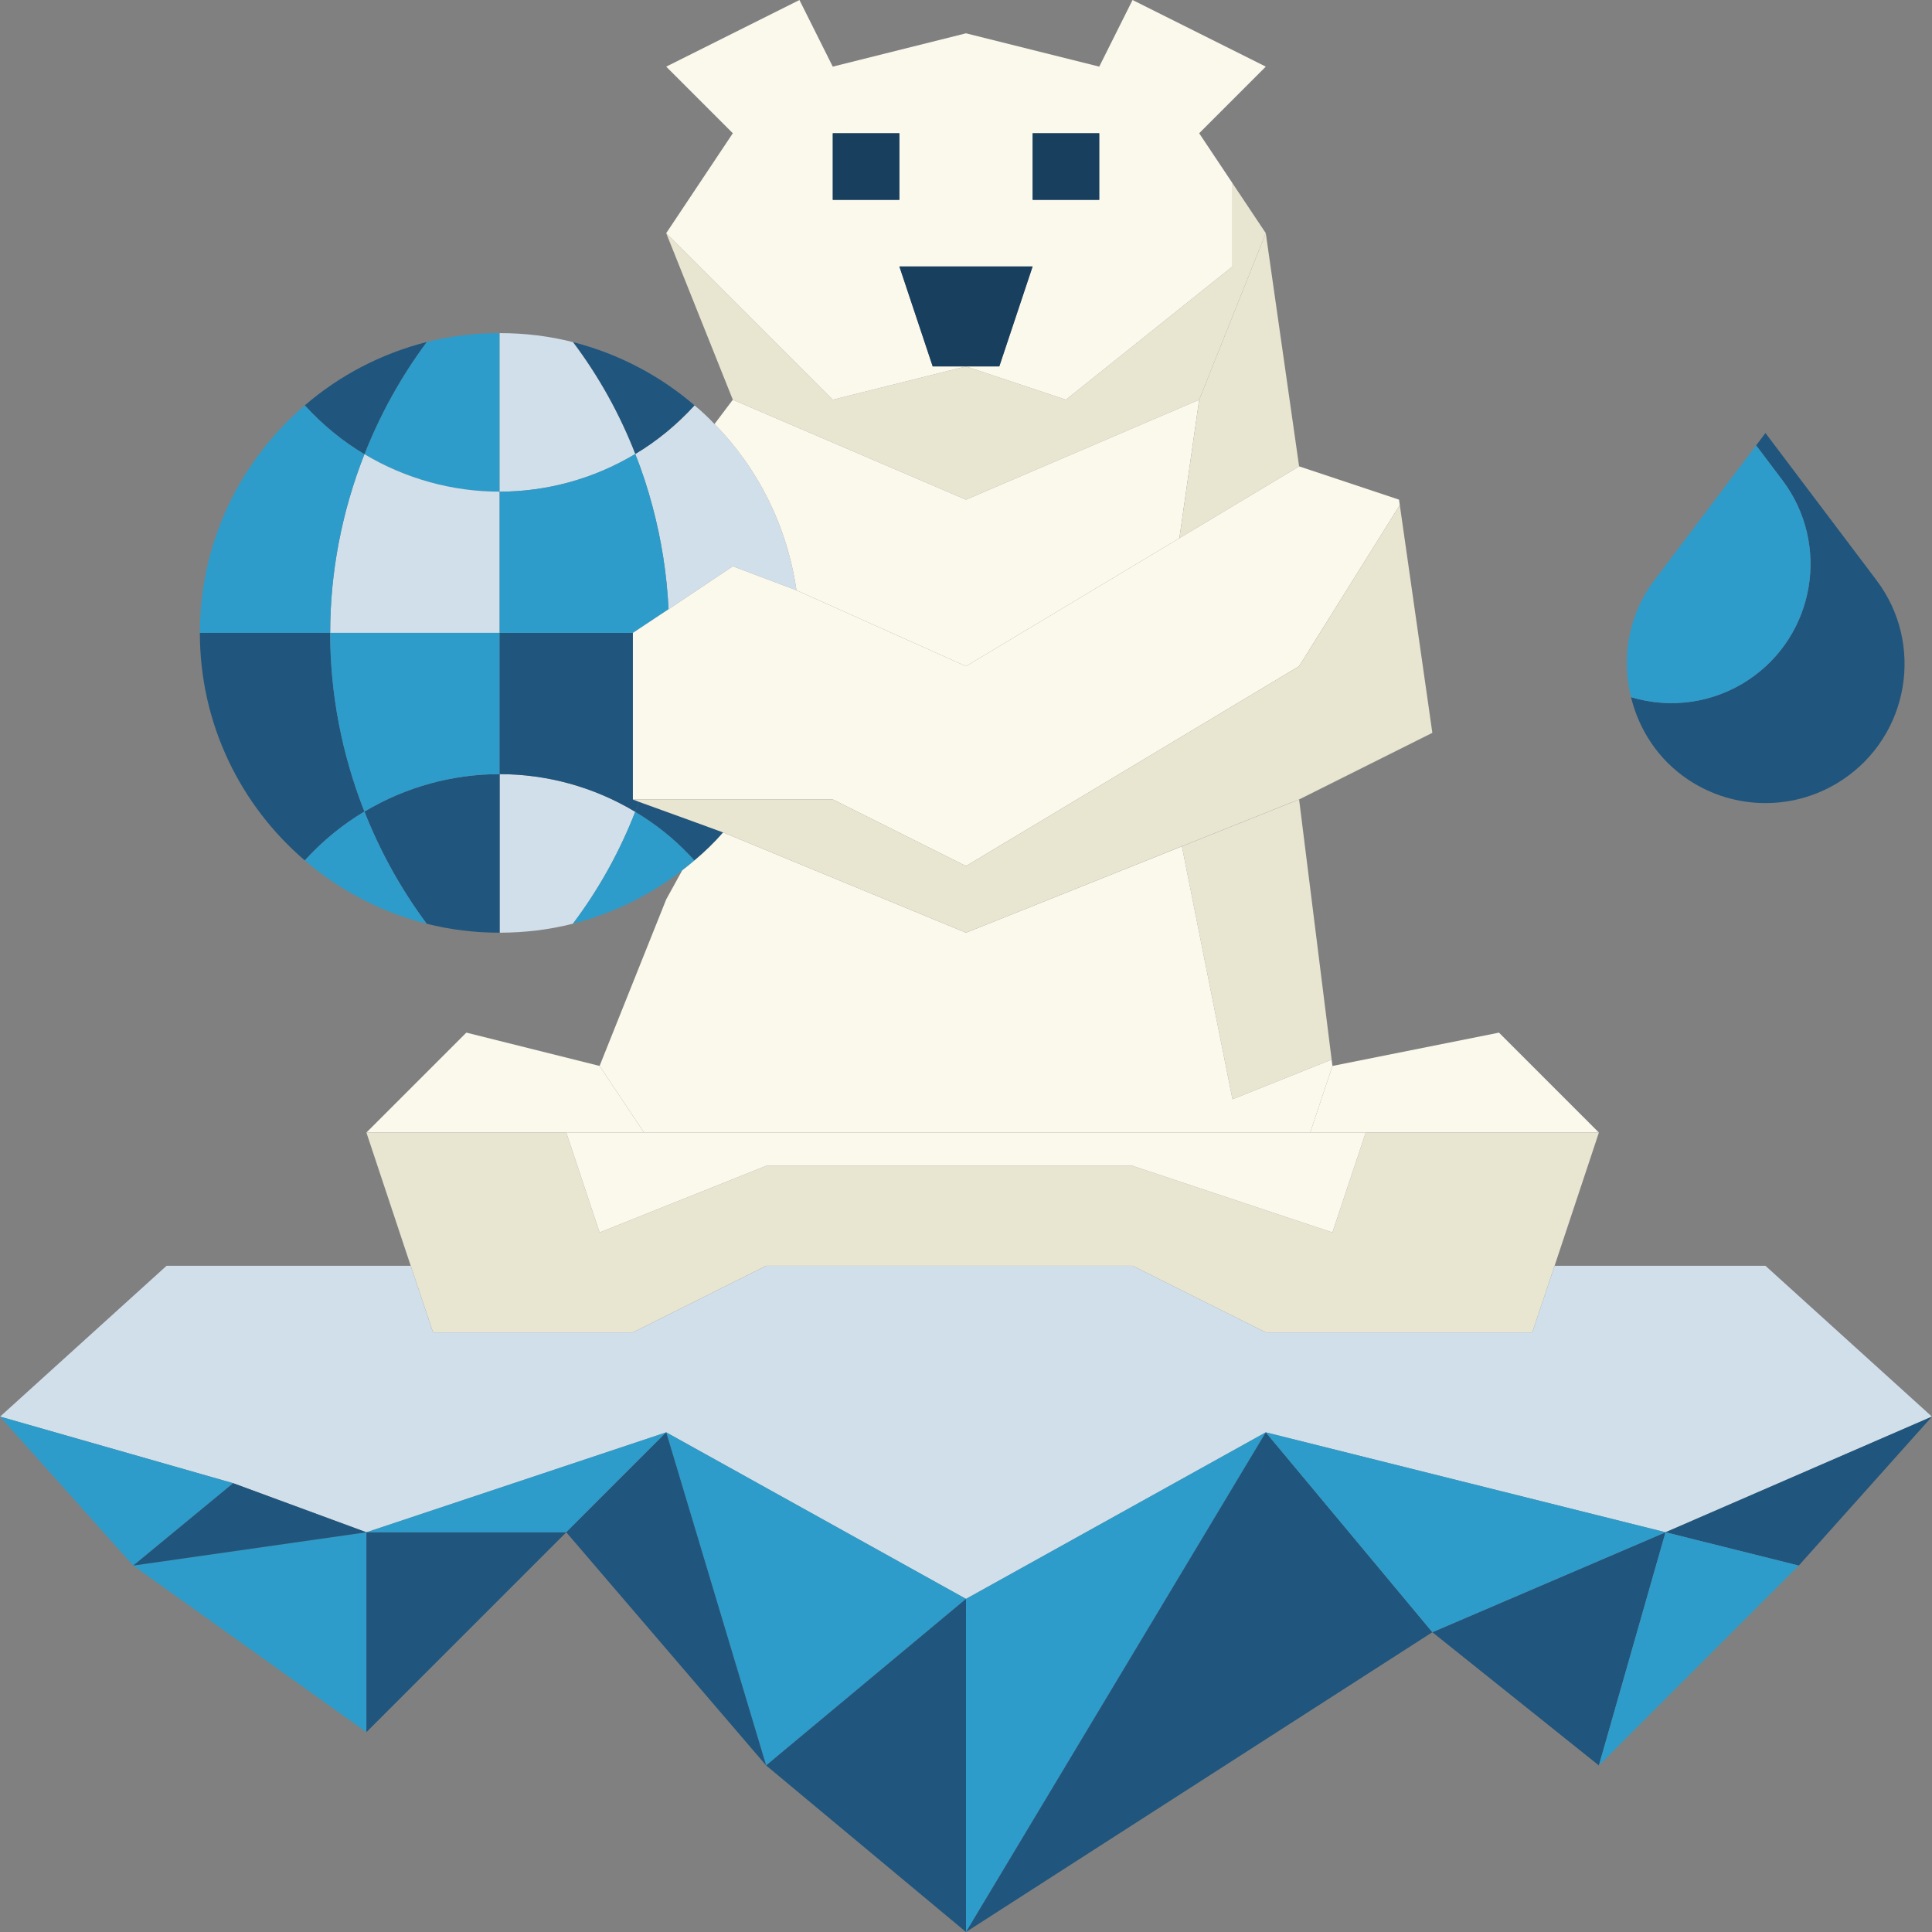 <?xml version="1.0" encoding="iso-8859-1"?>
<!-- Generator: Adobe Illustrator 19.0.0, SVG Export Plug-In . SVG Version: 6.00 Build 0)  -->
<svg version="1.1" id="Capa_1" xmlns="http://www.w3.org/2000/svg" xmlns:xlink="http://www.w3.org/1999/xlink" x="0px" y="0px"
	 viewBox="0 0 464 464" style="enable-background:new 0 0 464 464;" xml:space="preserve">
<rect x="0" y="0" width="464" height="464" fill="#808080" stroke="none"/>
<path style="fill:#FFFFFF;" d="M463.979,340.22L424,304L463.979,340.22z"/>
<g>
	<path style="fill:#F1E200;" d="M0.024,340.218L0,340.211L0.024,340.218z"/>
	<polygon style="fill:#F1E200;" points="0,340.211 0.014,340.227 0.014,340.227 	"/>
	<path style="fill:#F1E200;" d="M463.986,340.227l0.014-0.016L463.986,340.227z"/>
	<polygon style="fill:#F1E200;" points="464,340.211 463.979,340.22 463.979,340.22 	"/>
	<polygon style="fill:#F1E200;" points="463.979,340.22 463.979,340.22 463.979,340.22 	"/>
</g>
<path style="fill:#20557D;" d="M419.942,163.263c-8.451,5.634-18.827,7.016-28.23,4.164c1.921,7.807,6.501,14.999,13.757,19.836
	c11.222,7.481,25.841,7.481,37.063,0c15.989-10.66,19.711-32.578,8.137-47.918L424,104l-2.24,2.969l6.319,8.375
	C439.653,130.685,435.931,152.603,419.942,163.263z"/>
<path style="fill:#2D9CCA;" d="M419.942,163.263c15.989-10.66,19.711-32.578,8.137-47.918l-6.319-8.375l-24.428,32.375
	c-6.323,8.379-7.932,18.685-5.62,28.083C401.115,170.279,411.491,168.897,419.942,163.263z"/>
<path style="fill:#D0DFEA;" d="M156.72,121.68c2.16,8.08,3.44,16.32,3.84,24.64L176,136l15.28,5.76
	c-2.24-15.44-9.28-29.36-19.68-39.92c-1.52-1.6-3.12-3.12-4.8-4.48c-4.32,4.72-9.12,8.64-14.24,11.68
	C154.24,113.2,155.6,117.44,156.72,121.68z"/>
<path style="fill:#2D9CCA;" d="M120,118.08V80c-6.055,0-11.87,0.718-17.528,2.146c-6.262,8.435-11.232,17.493-14.948,26.937
	C97.503,115.051,108.75,118.08,120,118.08z"/>
<g>
	<path style="fill:#20557D;" d="M87.523,109.083c3.716-9.444,8.686-18.502,14.948-26.937c-0.023,0.006-0.048,0.008-0.072,0.014
		c-10.96,2.8-20.96,8.08-29.2,15.2c4.32,4.72,9.12,8.64,14.24,11.68C87.467,109.056,87.497,109.066,87.523,109.083z"/>
	<path style="fill:#20557D;" d="M166.8,97.36c-8.24-7.12-18.24-12.4-29.2-15.2c6.32,8.4,11.28,17.44,14.96,26.88
		C157.68,106,162.48,102.08,166.8,97.36z"/>
</g>
<path style="fill:#D0DFEA;" d="M120,118.08c-11.25,0-22.497-3.029-32.477-8.998c-5.422,13.781-8.227,28.336-8.227,42.917H120V118.08
	z"/>
<path style="fill:#2D9CCA;" d="M79.296,152c0-14.582,2.805-29.137,8.227-42.917c-0.027-0.016-0.057-0.026-0.083-0.042
	c-5.12-3.04-9.92-6.96-14.24-11.68C57.76,110.56,48,130.16,48,152h31.28H79.296z"/>
<g>
	<path style="fill:#D0DFEA;" d="M152.56,109.04c-3.68-9.44-8.64-18.48-14.96-26.88C131.92,80.72,126.08,80,120,80v38.08
		C131.28,118.08,142.56,115.04,152.56,109.04z"/>
	<path style="fill:#D0DFEA;" d="M120,185.92V224c6.08,0,11.92-0.72,17.6-2.16c6.32-8.4,11.28-17.44,14.96-26.88
		C142.56,188.96,131.28,185.92,120,185.92z"/>
</g>
<path style="fill:#2D9CCA;" d="M152.56,194.96c-3.68,9.44-8.64,18.48-14.96,26.88c9.68-2.48,18.56-6.88,26.24-12.8l1.92-3.52
	C161.76,201.28,157.28,197.76,152.56,194.96z"/>
<g>
	<path style="fill:#20557D;" d="M87.523,194.917c3.716,9.444,8.686,18.501,14.948,26.936C108.129,223.281,113.945,224,120,224
		v-38.08C108.75,185.92,97.503,188.949,87.523,194.917z"/>
	<path style="fill:#20557D;" d="M87.523,194.917c-5.422-13.781-8.227-28.335-8.227-42.917H79.28H48c0,21.84,9.76,41.44,25.2,54.64
		c4.32-4.72,9.12-8.64,14.24-11.68C87.467,194.944,87.497,194.934,87.523,194.917z"/>
</g>
<g>
	<path style="fill:#2D9CCA;" d="M87.44,194.96c-5.12,3.04-9.92,6.96-14.24,11.68c8.24,7.12,18.24,12.4,29.2,15.2
		c0.023,0.006,0.048,0.007,0.071,0.013c-6.262-8.434-11.232-17.492-14.948-26.936C87.497,194.934,87.467,194.944,87.44,194.96z"/>
	<path style="fill:#2D9CCA;" d="M79.296,152c0,14.582,2.805,29.136,8.227,42.917c9.98-5.968,21.227-8.998,32.477-8.998V152H79.296z"
		/>
	<path style="fill:#2D9CCA;" d="M166.8,206.64c-0.4-0.4-0.72-0.8-1.04-1.12l-1.92,3.52c0.48-0.4,1.04-0.8,1.52-1.2
		S166.32,207.04,166.8,206.64z"/>
	<path style="fill:#2D9CCA;" d="M152,152l8.56-5.68c-0.4-8.32-1.68-16.56-3.84-24.64c-1.12-4.24-2.48-8.48-4.16-12.64
		c-10,6-21.28,9.04-32.56,9.04V152H152z"/>
</g>
<g>
	<path style="fill:#20557D;" d="M152,192v-40h-32v33.92c11.28,0,22.56,3.04,32.56,9.04c0.32-0.8,0.64-1.6,0.88-2.4L152,192z"/>
	<path style="fill:#20557D;" d="M153.44,192.56c-0.24,0.8-0.56,1.6-0.88,2.4c4.72,2.8,9.2,6.32,13.2,10.56
		c0.32,0.32,0.64,0.72,1.04,1.12c2.48-2.08,4.8-4.32,6.88-6.72l-6.56-2.4L153.44,192.56z"/>
</g>
<g>
	<polygon style="fill:#FBF8EC;" points="154.667,272 144,256 112,248 88,272 136,272 	"/>
	<polygon style="fill:#FBF8EC;" points="328,272 384,272 360,248 320,256 314.667,272 	"/>
</g>
<polygon style="fill:#E8E5D1;" points="152,320 184,304 232,304 272,304 304,320 368,320 373.36,304 384,272 328,272 320,296 
	272,280 184,280 144,296 136,272 88,272 98.64,304 104,320 "/>
<polygon style="fill:#FBF8EC;" points="154.667,272 136,272 144,296 184,280 272,280 320,296 328,272 314.667,272 "/>
<polygon style="fill:#E8E5D1;" points="296,264 319.81,254.476 312,192 283.852,203.259 "/>
<path style="fill:#FBF8EC;" d="M314.667,272L320,256l-0.19-1.524L296,264l-12.148-60.741L232,224l-58.32-24.08
	c-2.08,2.4-4.4,4.64-6.88,6.72c-0.48,0.4-0.96,0.8-1.44,1.2s-1.04,0.8-1.52,1.2L160,216l-16,40l10.667,16H314.667z"/>
<g>
	<polygon style="fill:#D0DFEA;" points="463.986,340.227 463.986,340.227 463.958,340.258 464,340.24 	"/>
	<polygon style="fill:#D0DFEA;" points="0.014,340.227 0.014,340.227 0,340.24 0.035,340.25 	"/>
	<polygon style="fill:#D0DFEA;" points="56,356.211 88,368 160,344 232,384 304,344 400,368 463.979,340.22 463.979,340.22 424,304 
		373.36,304 368,320 304,320 272,304 232,304 184,304 152,320 104,320 98.64,304 40,304 0.024,340.218 0.024,340.218 	"/>
</g>
<g>
	<polygon style="fill:#2D9CCA;" points="56,356.211 0.024,340.218 0,340.211 0.014,340.227 0.035,340.25 32,376 	"/>
	<polygon style="fill:#2D9CCA;" points="32,376 88,416 88,368 	"/>
</g>
<g>
	<polygon style="fill:#20557D;" points="56,356.211 32,376 88,368 	"/>
	<polygon style="fill:#20557D;" points="88,416 136,368 88,368 	"/>
</g>
<g>
	<polygon style="fill:#2D9CCA;" points="88,368 136,368 160,344 	"/>
	<polygon style="fill:#2D9CCA;" points="160,344 184,424 232,384 	"/>
</g>
<polygon style="fill:#20557D;" points="136,368 184,424 160,344 "/>
<polygon style="fill:#2D9CCA;" points="232,384 232,464 304,344 "/>
<g>
	<polygon style="fill:#20557D;" points="184,424 232,464 232,384 	"/>
	<polygon style="fill:#20557D;" points="232,464 344,392 304,344 	"/>
	<polygon style="fill:#20557D;" points="344,392 384,424 400,368 	"/>
</g>
<polygon style="fill:#2D9CCA;" points="304,344 344,392 400,368 "/>
<polygon style="fill:#20557D;" points="463.986,340.227 464,340.211 463.979,340.22 463.979,340.22 400,368 432,376 
	463.958,340.258 "/>
<polygon style="fill:#2D9CCA;" points="384,424 432,376 400,368 "/>
<polygon style="fill:#FBF8EC;" points="296,44 288,32 288.271,32.407 "/>
<g>
	<polygon style="fill:#E8E5D1;" points="256,96 232,88 232,120 288,96 304,56 296,44 296,64 	"/>
	<polygon style="fill:#E8E5D1;" points="232,88 200,96 160,56 176,96 232,120 	"/>
</g>
<path style="fill:#FBF8EC;" d="M232,88h-8l-8-24h32l-8,24H232l24,8l40-32V44l-7.729-11.593L288,32l16-16L272,0l-8,16l-32-8l-32,8
	l-8-16l-32,16l16,16l-4.364,6.545L160,56l40,40L232,88z M248,32h16v16h-16V32z M200,32h16v16h-16V32z"/>
<g>
	<polygon style="fill:#183F5E;" points="248,64 216,64 224,88 232,88 240,88 	"/>
	<rect x="200" y="32" style="fill:#183F5E;" width="16" height="16"/>
	<rect x="248" y="32" style="fill:#183F5E;" width="16" height="16"/>
</g>
<path style="fill:#FBF8EC;" d="M232,160l51.25-30.75L288,96l-56,24l-56-24l-4.4,5.84c10.4,10.56,17.44,24.48,19.68,39.92L232,160z"
	/>
<polygon style="fill:#E8E5D1;" points="283.25,129.25 312,112 304,56 288,96 "/>
<polygon style="fill:#D0DFEA;" points="232,224 312,192 309.52,192.96 "/>
<polygon style="fill:#FBF8EC;" points="232,160 191.28,141.76 176,136 160.56,146.32 152,152 152,192 200,192 232,208 312,160 
	336.186,121.302 336,120 312,112 283.25,129.25 "/>
<polygon style="fill:#E8E5D1;" points="232,208 200,192 152,192 153.44,192.56 167.12,197.52 173.68,199.92 232,224 309.52,192.96 
	312,192 344,176 336.186,121.302 312,160 "/>
<g>
</g>
<g>
</g>
<g>
</g>
<g>
</g>
<g>
</g>
<g>
</g>
<g>
</g>
<g>
</g>
<g>
</g>
<g>
</g>
<g>
</g>
<g>
</g>
<g>
</g>
<g>
</g>
<g>
</g>
</svg>

